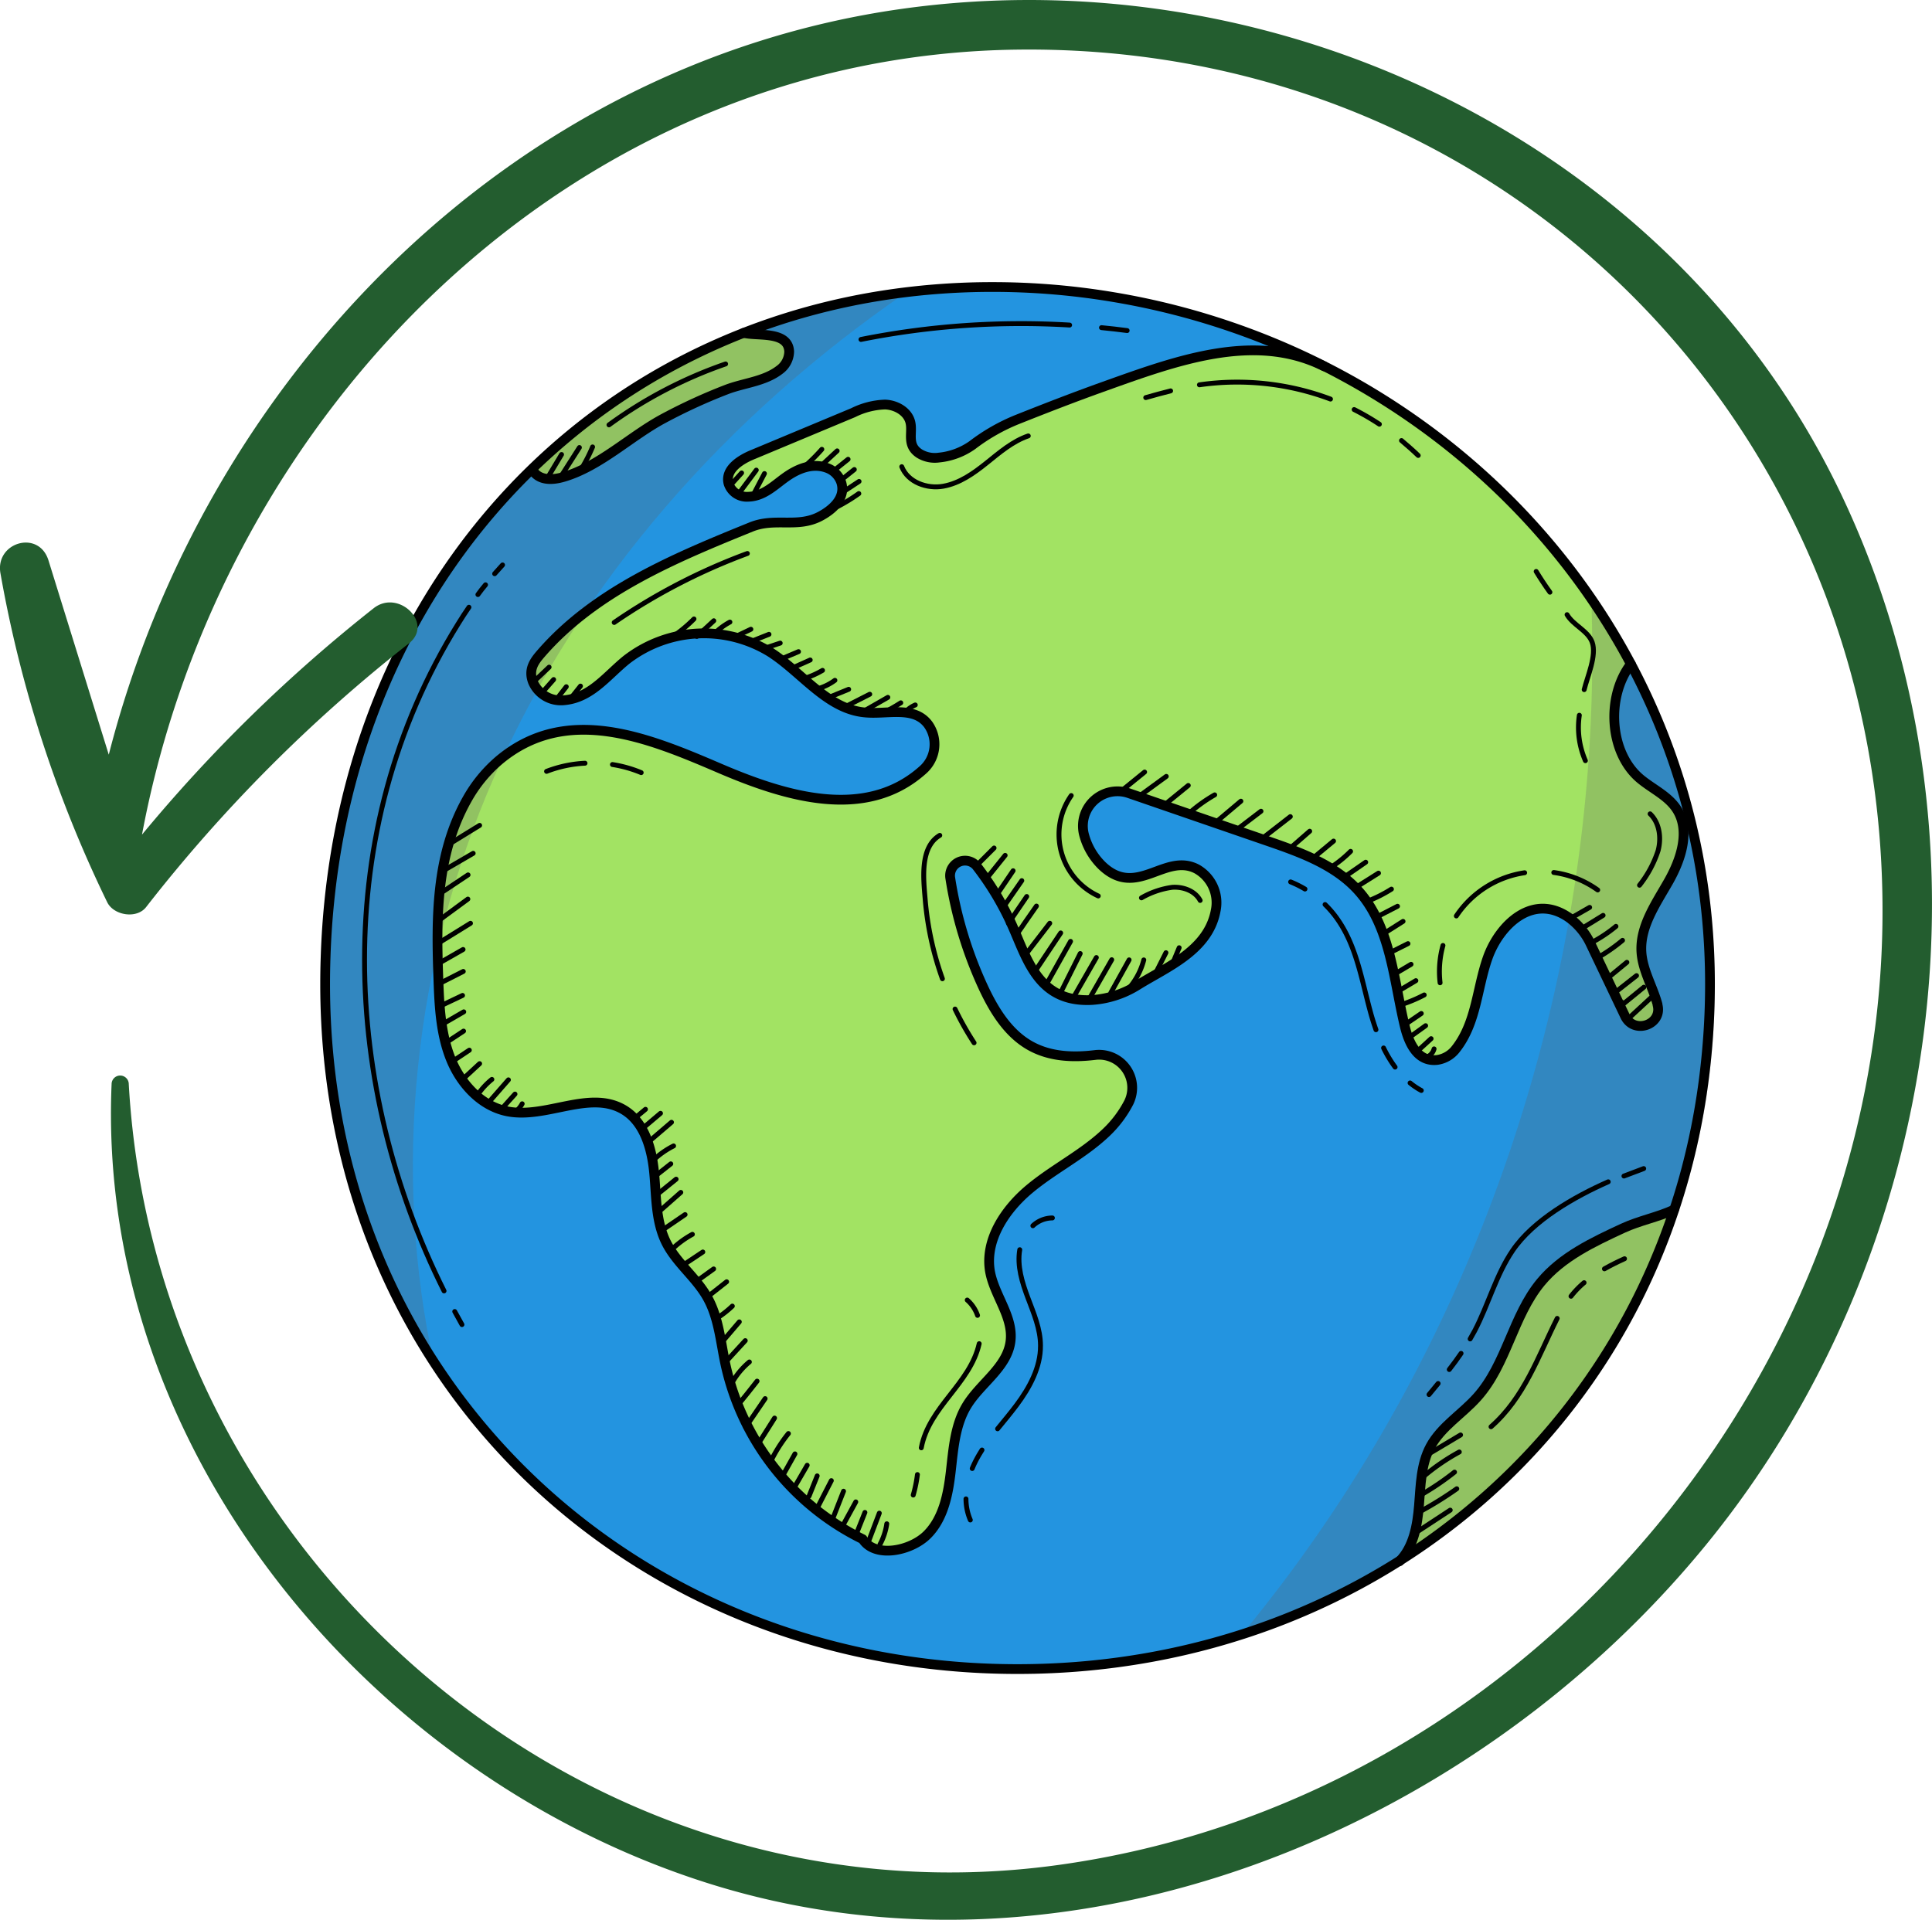 <svg xmlns="http://www.w3.org/2000/svg" viewBox="0 0 395.93 393.51"><defs><style>.cls-1{isolation:isolate;}.cls-2{fill:#2394e0;}.cls-3{fill:#a2e363;}.cls-4{mix-blend-mode:multiply;opacity:0.25;}.cls-5{fill:#606060;}.cls-6,.cls-7{fill:none;stroke:#000;stroke-linecap:round;stroke-linejoin:round;}.cls-6{stroke-width:2px;}.cls-8{fill:#235d2f;}</style></defs><g class="cls-1"><g id="OBJECTS"><path class="cls-2" d="M391.61,245.2q0,6.33-.51,12.46a144.18,144.18,0,0,1-6.82,33.84c-3.38,1.56-7.06,2.23-10.44,3.79-6.16,2.85-12.54,5.86-16.87,11.09-5.73,6.93-7,16.78-13,23.51-3.1,3.51-7.39,6.05-9.61,10.17-2,3.63-2,7.94-2.35,12.06-.31,3.94-1,8.15-3.64,11.08-22.52,14.35-49.57,22.42-78.66,22.42-78.37,0-141.9-58.58-141.9-140.42,0-1.79,0-3.58.09-5.35,1.27-40.52,17-75.59,42.29-100.15,1.44,1.85,4.26,2.28,6.56,1.6,7.44-2.2,13.69-8.38,20.49-12a112.32,112.32,0,0,1,12.91-5.92c3.5-1.34,7.71-1.63,10.78-4a4.72,4.72,0,0,0,2-3.77c-.17-4-6.56-3.23-9.6-3.72a135.39,135.39,0,0,1,30.12-8,145.71,145.71,0,0,1,21.09-1.52,150.82,150.82,0,0,1,68,16.22c-14.37-7.15-30.46-1.1-45.57,4.31-5.81,2.08-11.55,4.31-17.28,6.59a39.56,39.56,0,0,0-9.2,5.24,14.2,14.2,0,0,1-6.86,2.57,6.07,6.07,0,0,1-4-.81c-2.7-1.76-1.34-4.25-1.87-6.44s-2.92-3.54-5.19-3.62a15.71,15.71,0,0,0-6.52,1.67l-20.44,8.53c-2.67,1.11-5.88,3.15-5.11,6a3.94,3.94,0,0,0,4.06,2.7c3.17-.12,5.34-2.39,7.77-4.08s5.37-2.9,8.3-1.84a4.75,4.75,0,0,1,3,3.07c.9,3.11-1.78,5.51-4.39,6.88-4.67,2.44-9.24.2-14.12,2.18-15.69,6.36-32,13.15-43.06,25.94-1.34,1.54-2.64,3.26-1.63,5.83a6.23,6.23,0,0,0,6.42,3.73c5.48-.5,8.74-5.08,12.75-8.3a25.94,25.94,0,0,1,29.51-1.52c6.53,4.22,11.63,11.64,19.37,12.33,4.55.41,10-1.44,12.94,2.45a7,7,0,0,1-1.11,9.35c-11.73,10.48-28.12,5.43-41.6-.35-14.6-6.26-31.4-13.31-45.28-1.6a29,29,0,0,0-6.52,8c-6.43,11.45-6.32,24.34-5.87,36.9.2,5.5.48,11.12,2.52,16.23s6.2,9.7,11.6,10.78c8,1.59,16.91-4.49,23.87-.32,4.22,2.52,5.75,7.87,6.22,12.76s.28,10,2.47,14.43c2.11,4.22,6.14,7.18,8.45,11.29s2.71,9,3.69,13.68A52.39,52.39,0,0,0,218,359.06c2.53,4,9.86,2.45,13.2-.87s4.32-8.27,4.86-12.95.85-9.57,3.3-13.59c2.81-4.59,8.29-7.83,9-13.18.61-5-3.31-9.33-4.21-14.25-1.17-6.41,3-12.68,8-16.86s11-7.1,15.73-11.58a23.05,23.05,0,0,0,4.69-6.2,6.78,6.78,0,0,0-6.89-9.76c-4.61.56-9.2.35-13.2-1.85-4.7-2.6-7.64-7.5-9.88-12.38a83.71,83.71,0,0,1-6.6-22.05,3.07,3.07,0,0,1,5.44-2.39,59.12,59.12,0,0,1,7.45,12.55c3,7,5.42,15.37,16.09,14.85a20.07,20.07,0,0,0,9.47-3.08c6.05-3.74,14.45-7.11,15.94-15.23a7.92,7.92,0,0,0-3.92-8.58c-6.52-3.31-12.23,6.07-19.29-.59a13.79,13.79,0,0,1-3.71-6.2,7.1,7.1,0,0,1,9.13-8.71l28.4,9.79c6.8,2.34,13.9,4.89,18.68,10.25,6.56,7.36,7.16,18,9.44,27.63.83,3.44,2.58,7.47,6.7,7a5.87,5.87,0,0,0,3.78-2.24c4.25-5.37,4.32-12.42,6.53-18.68,2.41-6.82,9.4-13.55,16.87-8.09a14.13,14.13,0,0,1,4.29,5.36l7,14.68c1.82,3.81,7.72,1.76,6.65-2.32l0-.11c-1-3.63-3.07-7-3.3-10.73-.32-5.23,3-9.89,5.56-14.45,2.13-3.76,3.83-8.41,2.75-12.4l1.66-.41A140.9,140.9,0,0,1,391.61,245.2Z" transform="translate(-41.2 -43.55)"/><path class="cls-2" d="M387.55,211.42l-1.66.41a8.55,8.55,0,0,0-1.09-2.44c-1.77-2.71-4.93-4.11-7.42-6.18-6.44-5.36-7.06-16.88-2-23.53A137.65,137.65,0,0,1,387.55,211.42Z" transform="translate(-41.2 -43.55)"/><path class="cls-3" d="M385.89,211.83c1.08,4-.62,8.64-2.75,12.4-2.58,4.56-5.88,9.22-5.56,14.45.23,3.75,2.31,7.1,3.3,10.73l0,.11c1.07,4.08-4.83,6.13-6.65,2.32l-7-14.68a14.13,14.13,0,0,0-4.29-5.36c-7.47-5.46-14.46,1.27-16.87,8.09-2.21,6.26-2.28,13.31-6.53,18.68a5.87,5.87,0,0,1-3.78,2.24c-4.12.49-5.87-3.54-6.7-7-2.28-9.59-2.88-20.27-9.44-27.63-4.78-5.36-11.88-7.91-18.68-10.25l-28.4-9.79a7.1,7.1,0,0,0-9.13,8.71,13.79,13.79,0,0,0,3.71,6.2c7.06,6.66,12.77-2.72,19.29.59a7.92,7.92,0,0,1,3.92,8.58c-1.49,8.12-9.89,11.49-15.94,15.23a20.07,20.07,0,0,1-9.47,3.08c-10.67.52-13.05-7.88-16.09-14.85a59.12,59.12,0,0,0-7.45-12.55,3.07,3.07,0,0,0-5.44,2.39,83.71,83.71,0,0,0,6.6,22.05c2.24,4.88,5.18,9.78,9.88,12.38,4,2.2,8.59,2.41,13.2,1.85a6.78,6.78,0,0,1,6.89,9.76,23.05,23.05,0,0,1-4.69,6.2c-4.74,4.48-10.74,7.39-15.73,11.58s-9.12,10.45-8,16.86c.9,4.92,4.82,9.28,4.21,14.25-.66,5.35-6.14,8.59-9,13.18-2.45,4-2.77,8.92-3.3,13.59s-1.52,9.64-4.86,12.95-10.67,4.83-13.2.87a52.39,52.39,0,0,1-28.13-35.85c-1-4.64-1.36-9.54-3.69-13.68s-6.34-7.07-8.45-11.29c-2.19-4.4-2-9.54-2.47-14.43s-2-10.24-6.22-12.76c-7-4.17-15.91,1.91-23.87.32-5.4-1.08-9.56-5.67-11.6-10.78s-2.32-10.73-2.52-16.23c-.45-12.56-.56-25.45,5.87-36.9a29,29,0,0,1,6.52-8c13.88-11.71,30.68-4.66,45.28,1.6,13.48,5.78,29.87,10.83,41.6.35a7,7,0,0,0,1.11-9.35c-2.94-3.89-8.39-2-12.94-2.45-7.74-.69-12.84-8.11-19.37-12.33a25.94,25.94,0,0,0-29.51,1.52c-4,3.22-7.27,7.8-12.75,8.3a6.23,6.23,0,0,1-6.42-3.73c-1-2.57.29-4.29,1.63-5.83,11.08-12.79,27.37-19.58,43.06-25.94,4.88-2,9.45.26,14.12-2.18,2.61-1.37,5.29-3.77,4.39-6.88a4.75,4.75,0,0,0-3-3.07c-2.93-1.06-5.9.15-8.3,1.84s-4.6,4-7.77,4.08a3.94,3.94,0,0,1-4.06-2.7c-.77-2.89,2.44-4.93,5.11-6l20.44-8.53a15.71,15.71,0,0,1,6.52-1.67c2.27.08,4.65,1.42,5.19,3.62s-.83,4.68,1.87,6.44a6.07,6.07,0,0,0,4,.81,14.2,14.2,0,0,0,6.86-2.57,39.56,39.56,0,0,1,9.2-5.24c5.73-2.28,11.47-4.51,17.28-6.59,15.11-5.41,31.2-11.46,45.57-4.31a145.14,145.14,0,0,1,62.88,61.07h0c-5.1,6.65-4.48,18.17,2,23.53,2.49,2.07,5.65,3.47,7.42,6.18A8.55,8.55,0,0,1,385.89,211.83Z" transform="translate(-41.2 -43.55)"/><path class="cls-3" d="M373.84,295.29c3.38-1.56,7.06-2.23,10.44-3.79a135.11,135.11,0,0,1-55.91,71.7c2.63-2.93,3.33-7.14,3.64-11.08.32-4.12.38-8.43,2.35-12.06,2.22-4.12,6.51-6.66,9.61-10.17,6-6.73,7.27-16.58,13-23.51C361.3,301.15,367.68,298.14,373.84,295.29Z" transform="translate(-41.2 -43.55)"/><path class="cls-3" d="M203,115.6a4.72,4.72,0,0,1-2,3.77c-3.07,2.34-7.28,2.63-10.78,4a112.32,112.32,0,0,0-12.91,5.92c-6.8,3.66-13.05,9.84-20.49,12-2.3.68-5.12.25-6.56-1.6a130.24,130.24,0,0,1,43.15-27.82h0C196.39,112.37,202.78,111.56,203,115.6Z" transform="translate(-41.2 -43.55)"/><g class="cls-4"><path class="cls-5" d="M142.43,202.9c17.67-40.34,47.87-74.23,84.28-99.28-68,10.1-116.86,65-119.19,137-.06,1.78-.09,3.59-.09,5.39,0,29.39,8.37,55.79,22.82,77.63C121.41,283.77,125.94,240.53,142.43,202.9Z" transform="translate(-41.2 -43.55)"/><path class="cls-5" d="M367.34,167.35c2.52,75.56-23,152.08-71.06,210.5,52.45-17.06,91-61.46,95.78-119.31q.51-6.08.51-12.36A134.74,134.74,0,0,0,367.34,167.35Z" transform="translate(-41.2 -43.55)"/></g><path class="cls-6" d="M269.58,104.48a149.27,149.27,0,0,0-25-2.1,145.71,145.71,0,0,0-21.09,1.52c-65.9,9.64-113.32,64.26-115.57,136-.06,1.77-.09,3.56-.09,5.35,0,81.84,63.53,140.42,141.89,140.42,74.33,0,135.32-52.7,141.4-128q.51-6.14.51-12.46C391.61,172.21,337,115.82,269.58,104.48Z" transform="translate(-41.2 -43.55)"/><path class="cls-6" d="M375.42,179.67c-5.1,6.65-4.49,18.18,1.95,23.54,2.5,2.07,5.66,3.47,7.43,6.18,2.86,4.4.93,10.28-1.66,14.84s-5.88,9.22-5.56,14.45c.23,3.75,2.31,7.1,3.3,10.73l0,.11c1.07,4.08-4.83,6.13-6.65,2.32l-7-14.68a14.13,14.13,0,0,0-4.29-5.36c-7.47-5.46-14.46,1.27-16.87,8.09-2.21,6.26-2.29,13.31-6.53,18.68a5.87,5.87,0,0,1-3.78,2.24c-4.12.49-5.88-3.54-6.7-7-2.29-9.59-2.88-20.27-9.44-27.63-4.78-5.36-11.89-7.91-18.68-10.25l-28.4-9.79a7.1,7.1,0,0,0-9.13,8.71h0a13.77,13.77,0,0,0,3.7,6.2c7.07,6.66,12.78-2.72,19.3.59a7.92,7.92,0,0,1,3.92,8.58c-1.5,8.12-9.9,11.49-15.94,15.23a20.07,20.07,0,0,1-9.47,3.08c-10.67.52-13.05-7.88-16.1-14.85a59.5,59.5,0,0,0-7.44-12.55,3.07,3.07,0,0,0-5.44,2.39,83.71,83.71,0,0,0,6.6,22.05c2.24,4.88,5.17,9.78,9.88,12.38,4,2.2,8.59,2.41,13.2,1.85a6.78,6.78,0,0,1,6.89,9.76,23.09,23.09,0,0,1-4.7,6.2c-4.73,4.48-10.73,7.39-15.72,11.58s-9.12,10.45-8,16.86c.9,4.92,4.81,9.28,4.2,14.25-.65,5.35-6.13,8.59-8.94,13.18-2.45,4-2.77,8.92-3.31,13.59s-1.52,9.64-4.86,12.95-10.66,4.83-13.19.87a52.39,52.39,0,0,1-28.13-35.85c-1-4.64-1.36-9.54-3.69-13.68s-6.34-7.07-8.45-11.29c-2.19-4.4-2-9.54-2.48-14.43s-2-10.24-6.21-12.76c-7-4.17-15.92,1.91-23.87.32-5.4-1.08-9.56-5.67-11.6-10.78s-2.33-10.73-2.52-16.23c-.45-12.56-.56-25.45,5.86-36.9a29.34,29.34,0,0,1,6.52-8c13.89-11.71,30.69-4.66,45.28,1.6,13.48,5.78,29.87,10.83,41.6.35a7,7,0,0,0,1.11-9.35c-2.93-3.89-8.38-2-12.93-2.45-7.74-.69-12.84-8.11-19.37-12.33a25.94,25.94,0,0,0-29.51,1.52c-4,3.22-7.27,7.8-12.76,8.3a6.24,6.24,0,0,1-6.42-3.73c-1-2.57.3-4.29,1.64-5.83,11.08-12.79,27.37-19.58,43.05-25.94,4.89-2,9.46.26,14.13-2.18,2.61-1.37,5.29-3.77,4.39-6.88a4.78,4.78,0,0,0-3-3.07c-2.94-1.06-5.9.15-8.31,1.84s-4.59,4-7.76,4.08a3.94,3.94,0,0,1-4.06-2.7c-.77-2.89,2.43-4.93,5.11-6l20.43-8.53a15.76,15.76,0,0,1,6.53-1.67c2.27.08,4.65,1.42,5.19,3.62s-.84,4.68,1.87,6.44a6.06,6.06,0,0,0,4,.81,14.2,14.2,0,0,0,6.86-2.57,39.35,39.35,0,0,1,9.2-5.24c5.73-2.28,11.47-4.51,17.27-6.59,15.12-5.41,31.21-11.46,45.58-4.31" transform="translate(-41.2 -43.55)"/><path class="cls-6" d="M150.29,139.83c1.3,2.24,4,2.2,6.45,1.47,7.45-2.2,13.69-8.38,20.49-12a113.9,113.9,0,0,1,12.91-5.92c3.51-1.34,7.71-1.63,10.79-4a4.74,4.74,0,0,0,2-3.77c-.19-4.31-6.59-3.1-9.32-3.83" transform="translate(-41.2 -43.55)"/><path class="cls-6" d="M328,363.57c2.9-2.94,3.66-7.34,4-11.45s.38-8.43,2.34-12.06c2.23-4.12,6.51-6.66,9.62-10.17,6-6.73,7.27-16.58,13-23.51,4.33-5.23,10.71-8.24,16.87-11.09,3.38-1.56,7.06-2.23,10.44-3.79" transform="translate(-41.2 -43.55)"/><path class="cls-7" d="M142.57,161.15c.53-.61,1.07-1.2,1.62-1.8" transform="translate(-41.2 -43.55)"/><path class="cls-7" d="M139.14,165.42c.51-.69,1-1.36,1.56-2" transform="translate(-41.2 -43.55)"/><path class="cls-7" d="M132.2,308.16c-20.76-41.5-23.67-94,2.94-136.82.7-1.13,1.41-2.24,2.16-3.32" transform="translate(-41.2 -43.55)"/><path class="cls-7" d="M135.87,315.06c-.5-.89-1-1.78-1.48-2.68" transform="translate(-41.2 -43.55)"/><path class="cls-7" d="M266.93,110.71c1.75.17,3.51.37,5.26.6" transform="translate(-41.2 -43.55)"/><path class="cls-7" d="M217.64,113.13a167.16,167.16,0,0,1,42.76-2.95" transform="translate(-41.2 -43.55)"/><path class="cls-7" d="M374,284.61c1.35-.53,2.71-1,4.05-1.53" transform="translate(-41.2 -43.55)"/><path class="cls-7" d="M342.48,318c.32-.54.63-1.1.93-1.66,2.82-5.39,4.37-11.45,7.79-16.48,4.2-6.18,12.63-11,19.58-14.07" transform="translate(-41.2 -43.55)"/><path class="cls-7" d="M338.2,324.27c.84-1.08,1.65-2.18,2.42-3.31" transform="translate(-41.2 -43.55)"/><path class="cls-7" d="M334.05,329.4l1.87-2.27" transform="translate(-41.2 -43.55)"/><path class="cls-7" d="M252.87,294.8a5.92,5.92,0,0,1,4-1.6" transform="translate(-41.2 -43.55)"/><path class="cls-7" d="M245.64,336.42c1.31-1.61,2.65-3.2,3.89-4.86,2.67-3.58,4.94-7.74,4.9-12.2,0-3.39-1.38-6.6-2.57-9.76s-2.25-6.55-1.68-9.89" transform="translate(-41.2 -43.55)"/><path class="cls-7" d="M240.44,344.56a20,20,0,0,1,1.1-2.28c.28-.52.59-1,.9-1.51" transform="translate(-41.2 -43.55)"/><path class="cls-7" d="M240.05,355.11a11.13,11.13,0,0,1-.89-4.32" transform="translate(-41.2 -43.55)"/><path class="cls-7" d="M308.63,225.78a21.74,21.74,0,0,0-2.94-1.46" transform="translate(-41.2 -43.55)"/><path class="cls-7" d="M323.18,254.62c-.45-1.28-.85-2.57-1.19-3.85-1.74-6.42-2.82-13.23-6.61-18.69a20.69,20.69,0,0,0-2.63-3.12" transform="translate(-41.2 -43.55)"/><path class="cls-7" d="M327.1,262.28a24.86,24.86,0,0,1-2.36-3.92" transform="translate(-41.2 -43.55)"/><path class="cls-7" d="M332.47,267.07a14.42,14.42,0,0,1-2.3-1.54" transform="translate(-41.2 -43.55)"/><path class="cls-7" d="M166.71,200.26a25.69,25.69,0,0,1,5.89,1.66" transform="translate(-41.2 -43.55)"/><path class="cls-7" d="M153.21,201.66a25.34,25.34,0,0,1,7.88-1.67" transform="translate(-41.2 -43.55)"/><path class="cls-7" d="M241.53,313.17a7.41,7.41,0,0,0-2.11-3.14" transform="translate(-41.2 -43.55)"/><path class="cls-7" d="M230,340.32c1.6-8.46,10-13.08,11.87-21.35" transform="translate(-41.2 -43.55)"/><path class="cls-7" d="M228.35,350a27.45,27.45,0,0,0,.86-4.2" transform="translate(-41.2 -43.55)"/><path class="cls-7" d="M167.07,171.14A124.14,124.14,0,0,1,194.36,157" transform="translate(-41.2 -43.55)"/><path class="cls-7" d="M328.41,133.85c1.18,1,2.33,2,3.43,3.06" transform="translate(-41.2 -43.55)"/><path class="cls-7" d="M318.71,127.5a51.11,51.11,0,0,1,5.17,3" transform="translate(-41.2 -43.55)"/><path class="cls-7" d="M287,122.43a54.37,54.37,0,0,1,26.86,2.92" transform="translate(-41.2 -43.55)"/><path class="cls-7" d="M276,125.05q2.54-.73,5.1-1.38" transform="translate(-41.2 -43.55)"/><path class="cls-7" d="M358.83,164.94c-1-1.39-1.94-2.81-2.82-4.26" transform="translate(-41.2 -43.55)"/><path class="cls-7" d="M365.85,184.91c.65-2.68,2.6-7,1.64-9.71-.86-2.38-3.9-3.48-5.15-5.66" transform="translate(-41.2 -43.55)"/><path class="cls-7" d="M366.1,199.47a17,17,0,0,1-1.24-9.31" transform="translate(-41.2 -43.55)"/><path class="cls-7" d="M370,303.63c1.34-.76,2.72-1.44,4.12-2.07" transform="translate(-41.2 -43.55)"/><path class="cls-7" d="M363.15,309.25a18.55,18.55,0,0,1,2.68-2.78" transform="translate(-41.2 -43.55)"/><path class="cls-7" d="M346.76,336c6.83-6,9.61-14.34,13.56-22.21" transform="translate(-41.2 -43.55)"/><path class="cls-7" d="M166,130.64a91.13,91.13,0,0,1,23.9-12.49" transform="translate(-41.2 -43.55)"/><path class="cls-7" d="M234.33,244.17a63.9,63.9,0,0,1-3.54-16.39c-.33-4-1.12-10.56,3-13" transform="translate(-41.2 -43.55)"/><path class="cls-7" d="M240.82,257.3a61.94,61.94,0,0,1-3.9-6.92" transform="translate(-41.2 -43.55)"/><path class="cls-7" d="M359.62,222.39a20.08,20.08,0,0,1,9,3.58" transform="translate(-41.2 -43.55)"/><path class="cls-7" d="M339.65,231.3a20.42,20.42,0,0,1,14-8.86" transform="translate(-41.2 -43.55)"/><path class="cls-7" d="M336.32,245a19.94,19.94,0,0,1,.59-7.65" transform="translate(-41.2 -43.55)"/><path class="cls-7" d="M188.71,319.18l4-4.68" transform="translate(-41.2 -43.55)"/><path class="cls-7" d="M189.93,322.71l4-4.36" transform="translate(-41.2 -43.55)"/><path class="cls-7" d="M191.09,327.22a15.39,15.39,0,0,1,3.68-4.5" transform="translate(-41.2 -43.55)"/><path class="cls-7" d="M192.35,331.65c1.35-1.65,2.69-3.31,4-5" transform="translate(-41.2 -43.55)"/><path class="cls-7" d="M194,336.1l4-5.87" transform="translate(-41.2 -43.55)"/><path class="cls-7" d="M196.77,339.22l3.16-5" transform="translate(-41.2 -43.55)"/><path class="cls-7" d="M198.93,343.56a30.47,30.47,0,0,1,3.84-6.17" transform="translate(-41.2 -43.55)"/><path class="cls-7" d="M201.41,346.38l2.7-4.82" transform="translate(-41.2 -43.55)"/><path class="cls-7" d="M204,348.41l2.62-4.52" transform="translate(-41.2 -43.55)"/><path class="cls-7" d="M207,350.23l1.67-4.16" transform="translate(-41.2 -43.55)"/><path class="cls-7" d="M208.57,352.87c1-1.94,2-3.88,3-5.83" transform="translate(-41.2 -43.55)"/><path class="cls-7" d="M211.91,354.71l2.16-5.5" transform="translate(-41.2 -43.55)"/><path class="cls-7" d="M214,356.11l2.58-4.71" transform="translate(-41.2 -43.55)"/><path class="cls-7" d="M216.79,357.73l1.66-4.17" transform="translate(-41.2 -43.55)"/><path class="cls-7" d="M218.93,360.22q1.24-3.25,2.47-6.51" transform="translate(-41.2 -43.55)"/><path class="cls-7" d="M221.54,360.11a12.63,12.63,0,0,0,1.39-4.22" transform="translate(-41.2 -43.55)"/><path class="cls-7" d="M132.68,216.92l6.81-4.19" transform="translate(-41.2 -43.55)"/><path class="cls-7" d="M131.88,222.12l6.29-3.66" transform="translate(-41.2 -43.55)"/><path class="cls-7" d="M131.12,226.88l6-4" transform="translate(-41.2 -43.55)"/><path class="cls-7" d="M131.34,232.06l5.74-4.22" transform="translate(-41.2 -43.55)"/><path class="cls-7" d="M130.82,237l6.8-4.2" transform="translate(-41.2 -43.55)"/><path class="cls-7" d="M130.84,241.17l5.26-3" transform="translate(-41.2 -43.55)"/><path class="cls-7" d="M131,245.28l5.14-2.61" transform="translate(-41.2 -43.55)"/><path class="cls-7" d="M131.5,249.72l4.49-2.13" transform="translate(-41.2 -43.55)"/><path class="cls-7" d="M131.49,253.7l4.75-2.75" transform="translate(-41.2 -43.55)"/><path class="cls-7" d="M132.5,257.34l3.7-2.44" transform="translate(-41.2 -43.55)"/><path class="cls-7" d="M134,261.06l3.38-2.25" transform="translate(-41.2 -43.55)"/><path class="cls-7" d="M136.24,264.57l3.25-3" transform="translate(-41.2 -43.55)"/><path class="cls-7" d="M138.86,268.31A14.69,14.69,0,0,1,142,264.8" transform="translate(-41.2 -43.55)"/><path class="cls-7" d="M141.39,269.46l4-4.57" transform="translate(-41.2 -43.55)"/><path class="cls-7" d="M144.14,270.71c.87-1,1.73-1.93,2.6-2.9" transform="translate(-41.2 -43.55)"/><path class="cls-7" d="M146.77,271.48a5.28,5.28,0,0,0,1.44-1.68" transform="translate(-41.2 -43.55)"/><path class="cls-7" d="M171.23,272.8l2.25-1.87" transform="translate(-41.2 -43.55)"/><path class="cls-7" d="M172.48,275.19l4.08-3.44" transform="translate(-41.2 -43.55)"/><path class="cls-7" d="M174.13,277.59l4.68-4" transform="translate(-41.2 -43.55)"/><path class="cls-7" d="M175,281.44a17.48,17.48,0,0,1,4.24-3" transform="translate(-41.2 -43.55)"/><path class="cls-7" d="M175.59,284.54l3.08-2.43" transform="translate(-41.2 -43.55)"/><path class="cls-7" d="M175.76,288.48l4-3.23" transform="translate(-41.2 -43.55)"/><path class="cls-7" d="M176,292.12l4.72-4.16" transform="translate(-41.2 -43.55)"/><path class="cls-7" d="M176.6,295.92l5-3.41" transform="translate(-41.2 -43.55)"/><path class="cls-7" d="M178.53,300a19.39,19.39,0,0,1,4.56-3.44" transform="translate(-41.2 -43.55)"/><path class="cls-7" d="M181.1,302.93l4.13-2.75" transform="translate(-41.2 -43.55)"/><path class="cls-7" d="M184.33,305.9l3.12-2.25" transform="translate(-41.2 -43.55)"/><path class="cls-7" d="M186.3,309.28l3.81-3" transform="translate(-41.2 -43.55)"/><path class="cls-7" d="M188.28,313.64a20.51,20.51,0,0,0,3-2.37" transform="translate(-41.2 -43.55)"/><path class="cls-7" d="M241.92,220.37l3-3" transform="translate(-41.2 -43.55)"/><path class="cls-7" d="M243.4,223.6c1.26-1.58,2.53-3.15,3.79-4.72" transform="translate(-41.2 -43.55)"/><path class="cls-7" d="M245.59,226.8l3.23-4.77" transform="translate(-41.2 -43.55)"/><path class="cls-7" d="M246.6,229.81l4-5.75" transform="translate(-41.2 -43.55)"/><path class="cls-7" d="M247.86,232.81l3.75-5.5" transform="translate(-41.2 -43.55)"/><path class="cls-7" d="M249.6,235.05c1.32-1.92,2.63-3.85,4-5.78" transform="translate(-41.2 -43.55)"/><path class="cls-7" d="M251.33,239.29l5-6.5" transform="translate(-41.2 -43.55)"/><path class="cls-7" d="M253.45,242.45q2.56-3.82,5.12-7.67" transform="translate(-41.2 -43.55)"/><path class="cls-7" d="M255.83,245l4.76-8.49" transform="translate(-41.2 -43.55)"/><path class="cls-7" d="M258.57,247l4-8" transform="translate(-41.2 -43.55)"/><path class="cls-7" d="M261.14,248.08l4.74-8.26" transform="translate(-41.2 -43.55)"/><path class="cls-7" d="M264.3,248.52l4.73-8.25" transform="translate(-41.2 -43.55)"/><path class="cls-7" d="M268.84,247.05l3.75-6.75" transform="translate(-41.2 -43.55)"/><path class="cls-7" d="M272.6,246.06a14.37,14.37,0,0,0,3-5.75" transform="translate(-41.2 -43.55)"/><path class="cls-7" d="M277.72,243.62l2.42-4.79" transform="translate(-41.2 -43.55)"/><path class="cls-7" d="M281.6,240.81l1.25-3" transform="translate(-41.2 -43.55)"/><path class="cls-7" d="M150.64,183.23l3.09-2.93" transform="translate(-41.2 -43.55)"/><path class="cls-7" d="M152.66,185.11l2-2.27" transform="translate(-41.2 -43.55)"/><path class="cls-7" d="M155.25,186.89l2-2.58" transform="translate(-41.2 -43.55)"/><path class="cls-7" d="M158.09,186.78l2.07-2.6" transform="translate(-41.2 -43.55)"/><path class="cls-7" d="M178.48,174.42a28.94,28.94,0,0,0,4.94-4" transform="translate(-41.2 -43.55)"/><path class="cls-7" d="M184,174l3.48-3.21" transform="translate(-41.2 -43.55)"/><path class="cls-7" d="M187.3,173.74a13.77,13.77,0,0,1,3.48-2.68" transform="translate(-41.2 -43.55)"/><path class="cls-7" d="M192,174l3.08-1.47" transform="translate(-41.2 -43.55)"/><path class="cls-7" d="M194.66,175.21l4.13-1.64" transform="translate(-41.2 -43.55)"/><path class="cls-7" d="M197.88,176.44l3.21-1.07" transform="translate(-41.2 -43.55)"/><path class="cls-7" d="M201.25,178.64l3.59-1.52" transform="translate(-41.2 -43.55)"/><path class="cls-7" d="M203.35,180.57l3.89-1.74" transform="translate(-41.2 -43.55)"/><path class="cls-7" d="M205.76,182.7a17.84,17.84,0,0,0,4-1.74" transform="translate(-41.2 -43.55)"/><path class="cls-7" d="M208.59,184.78A11,11,0,0,0,212.3,183" transform="translate(-41.2 -43.55)"/><path class="cls-7" d="M210.73,186.63l4.39-1.79" transform="translate(-41.2 -43.55)"/><path class="cls-7" d="M214.37,188.43l5.07-2.58" transform="translate(-41.2 -43.55)"/><path class="cls-7" d="M217.91,189.49l5.24-3" transform="translate(-41.2 -43.55)"/><path class="cls-7" d="M221.88,189.81a38.55,38.55,0,0,0,3.92-2.2" transform="translate(-41.2 -43.55)"/><path class="cls-7" d="M226.36,189.93a6.09,6.09,0,0,1,2.41-1.88" transform="translate(-41.2 -43.55)"/><path class="cls-7" d="M270.77,205.86l5-4.06" transform="translate(-41.2 -43.55)"/><path class="cls-7" d="M274.73,206.69q2.75-2,5.48-4" transform="translate(-41.2 -43.55)"/><path class="cls-7" d="M280.11,208.31l4.61-3.76" transform="translate(-41.2 -43.55)"/><path class="cls-7" d="M284.84,210.29a31,31,0,0,1,5.29-3.81" transform="translate(-41.2 -43.55)"/><path class="cls-7" d="M290,212.4l5.5-4.63" transform="translate(-41.2 -43.55)"/><path class="cls-7" d="M294.37,213.83l5.25-4" transform="translate(-41.2 -43.55)"/><path class="cls-7" d="M300,215.31l5.63-4.37" transform="translate(-41.2 -43.55)"/><path class="cls-7" d="M305.52,217.48l4.08-3.55" transform="translate(-41.2 -43.55)"/><path class="cls-7" d="M310.39,219.35q2.06-1.69,4.1-3.4" transform="translate(-41.2 -43.55)"/><path class="cls-7" d="M314.35,221.06a24.32,24.32,0,0,0,3.63-3" transform="translate(-41.2 -43.55)"/><path class="cls-7" d="M317.38,222.84l3.7-2.56" transform="translate(-41.2 -43.55)"/><path class="cls-7" d="M319.47,225.18l4.23-2.66" transform="translate(-41.2 -43.55)"/><path class="cls-7" d="M321.35,228.31a28.18,28.18,0,0,0,5-2.51" transform="translate(-41.2 -43.55)"/><path class="cls-7" d="M323.48,231.43l4.12-2.12" transform="translate(-41.2 -43.55)"/><path class="cls-7" d="M324.73,234.94l4-2.53" transform="translate(-41.2 -43.55)"/><path class="cls-7" d="M326.4,238.65l3.34-1.68" transform="translate(-41.2 -43.55)"/><path class="cls-7" d="M327,243.21l3.37-2" transform="translate(-41.2 -43.55)"/><path class="cls-7" d="M327.5,246.85l3.86-2.29" transform="translate(-41.2 -43.55)"/><path class="cls-7" d="M328.51,249.42a30,30,0,0,0,4.56-1.93" transform="translate(-41.2 -43.55)"/><path class="cls-7" d="M329.4,253.38l3.07-2.09" transform="translate(-41.2 -43.55)"/><path class="cls-7" d="M330.29,256l3.07-2.21" transform="translate(-41.2 -43.55)"/><path class="cls-7" d="M332,258.72l2.48-2.27" transform="translate(-41.2 -43.55)"/><path class="cls-7" d="M333.62,260.23a2.59,2.59,0,0,0,1.47-1.68" transform="translate(-41.2 -43.55)"/><path class="cls-7" d="M363.23,231.68l3.74-2.14" transform="translate(-41.2 -43.55)"/><path class="cls-7" d="M365.47,233.8l4.26-2.62" transform="translate(-41.2 -43.55)"/><path class="cls-7" d="M367.73,236.56a28.94,28.94,0,0,0,4.63-3.13" transform="translate(-41.2 -43.55)"/><path class="cls-7" d="M369,239.62a34.44,34.44,0,0,0,4.71-3.32" transform="translate(-41.2 -43.55)"/><path class="cls-7" d="M371.1,243.68l3.5-2.88" transform="translate(-41.2 -43.55)"/><path class="cls-7" d="M372.1,247.05l4.48-3.52" transform="translate(-41.2 -43.55)"/><path class="cls-7" d="M373.73,249.06a.19.19,0,0,0,.12.29l4.23-3.45" transform="translate(-41.2 -43.55)"/><path class="cls-7" d="M375.27,252l4.33-4" transform="translate(-41.2 -43.55)"/><path class="cls-7" d="M191.1,142.79l2.08-2.3" transform="translate(-41.2 -43.55)"/><path class="cls-7" d="M192.89,144.33l3.3-4.42" transform="translate(-41.2 -43.55)"/><path class="cls-7" d="M195.76,144.62l2.1-4" transform="translate(-41.2 -43.55)"/><path class="cls-7" d="M206.16,139.1a38.84,38.84,0,0,0,3.46-3.45" transform="translate(-41.2 -43.55)"/><path class="cls-7" d="M209.67,138.83l3.09-2.86" transform="translate(-41.2 -43.55)"/><path class="cls-7" d="M212,140.09l3-2.4" transform="translate(-41.2 -43.55)"/><path class="cls-7" d="M213.51,142l2.77-2.21" transform="translate(-41.2 -43.55)"/><path class="cls-7" d="M213.59,144.64l3.66-2.41" transform="translate(-41.2 -43.55)"/><path class="cls-7" d="M212.82,147.4a36.4,36.4,0,0,0,4.38-2.68" transform="translate(-41.2 -43.55)"/><path class="cls-7" d="M153.28,141.71l3-5" transform="translate(-41.2 -43.55)"/><path class="cls-7" d="M156.34,140.92l3.6-5.64" transform="translate(-41.2 -43.55)"/><path class="cls-7" d="M160.64,139.16a33.43,33.43,0,0,0,2-4" transform="translate(-41.2 -43.55)"/><path class="cls-7" d="M333.81,341.68l6.71-4" transform="translate(-41.2 -43.55)"/><path class="cls-7" d="M332.85,346c0-.09-.15-.13-.18,0s.08.19.17.18a.53.53,0,0,0,.26-.13,43.49,43.49,0,0,1,7.16-4.88" transform="translate(-41.2 -43.55)"/><path class="cls-7" d="M332.77,349.75a55.43,55.43,0,0,0,6.51-4.45" transform="translate(-41.2 -43.55)"/><path class="cls-7" d="M332.24,353.37a74.36,74.36,0,0,0,7.5-4.66" transform="translate(-41.2 -43.55)"/><path class="cls-7" d="M331.75,357.45l6.65-4.36" transform="translate(-41.2 -43.55)"/><path class="cls-7" d="M266.27,227.2a13.91,13.91,0,0,1-5.54-20.58" transform="translate(-41.2 -43.55)"/><path class="cls-7" d="M275.12,227.59a17.42,17.42,0,0,1,6.3-2.16c2.23-.16,4.68.72,5.73,2.69" transform="translate(-41.2 -43.55)"/><path class="cls-7" d="M377.19,225a22.77,22.77,0,0,0,3.81-7.09c.69-2.61.31-5.67-1.64-7.54" transform="translate(-41.2 -43.55)"/><path class="cls-7" d="M226,139.21c1.24,3.18,5.17,4.61,8.53,4s6.23-2.66,8.88-4.79,5.3-4.42,8.52-5.52" transform="translate(-41.2 -43.55)"/></g><g id="DESIGNED_BY_FREEPIK" data-name="DESIGNED BY FREEPIK"><path class="cls-8" d="M418.49,144.81C384.38,73.21,303.38,34.39,225.78,45.4,145.22,56.83,83.13,121.47,63.49,198.24L51.13,158.4c-2-6.36-11-3.68-9.83,2.71a255.45,255.45,0,0,0,21.86,67.35c1.31,2.73,6.06,3.53,8,1A313.59,313.59,0,0,1,125,175.43c5.15-4.06-2.11-11.23-7.22-7.21A313.35,313.35,0,0,0,70.3,214.63C86.55,127.86,158.42,54.79,249.83,53.72c101-1.18,178.64,79,177.14,179.37-1.42,94.81-74.34,179.69-168.92,192.74C160.76,439.26,73,362.33,67.59,265.77a1.76,1.76,0,0,0-3.52,0c-3.17,74.45,52.3,141.38,121.57,163.59,74.57,23.92,157.12-10.34,205.19-69.17C439.33,300.83,451.71,214.54,418.49,144.81Z" transform="translate(-41.2 -43.55)"/></g></g></svg>